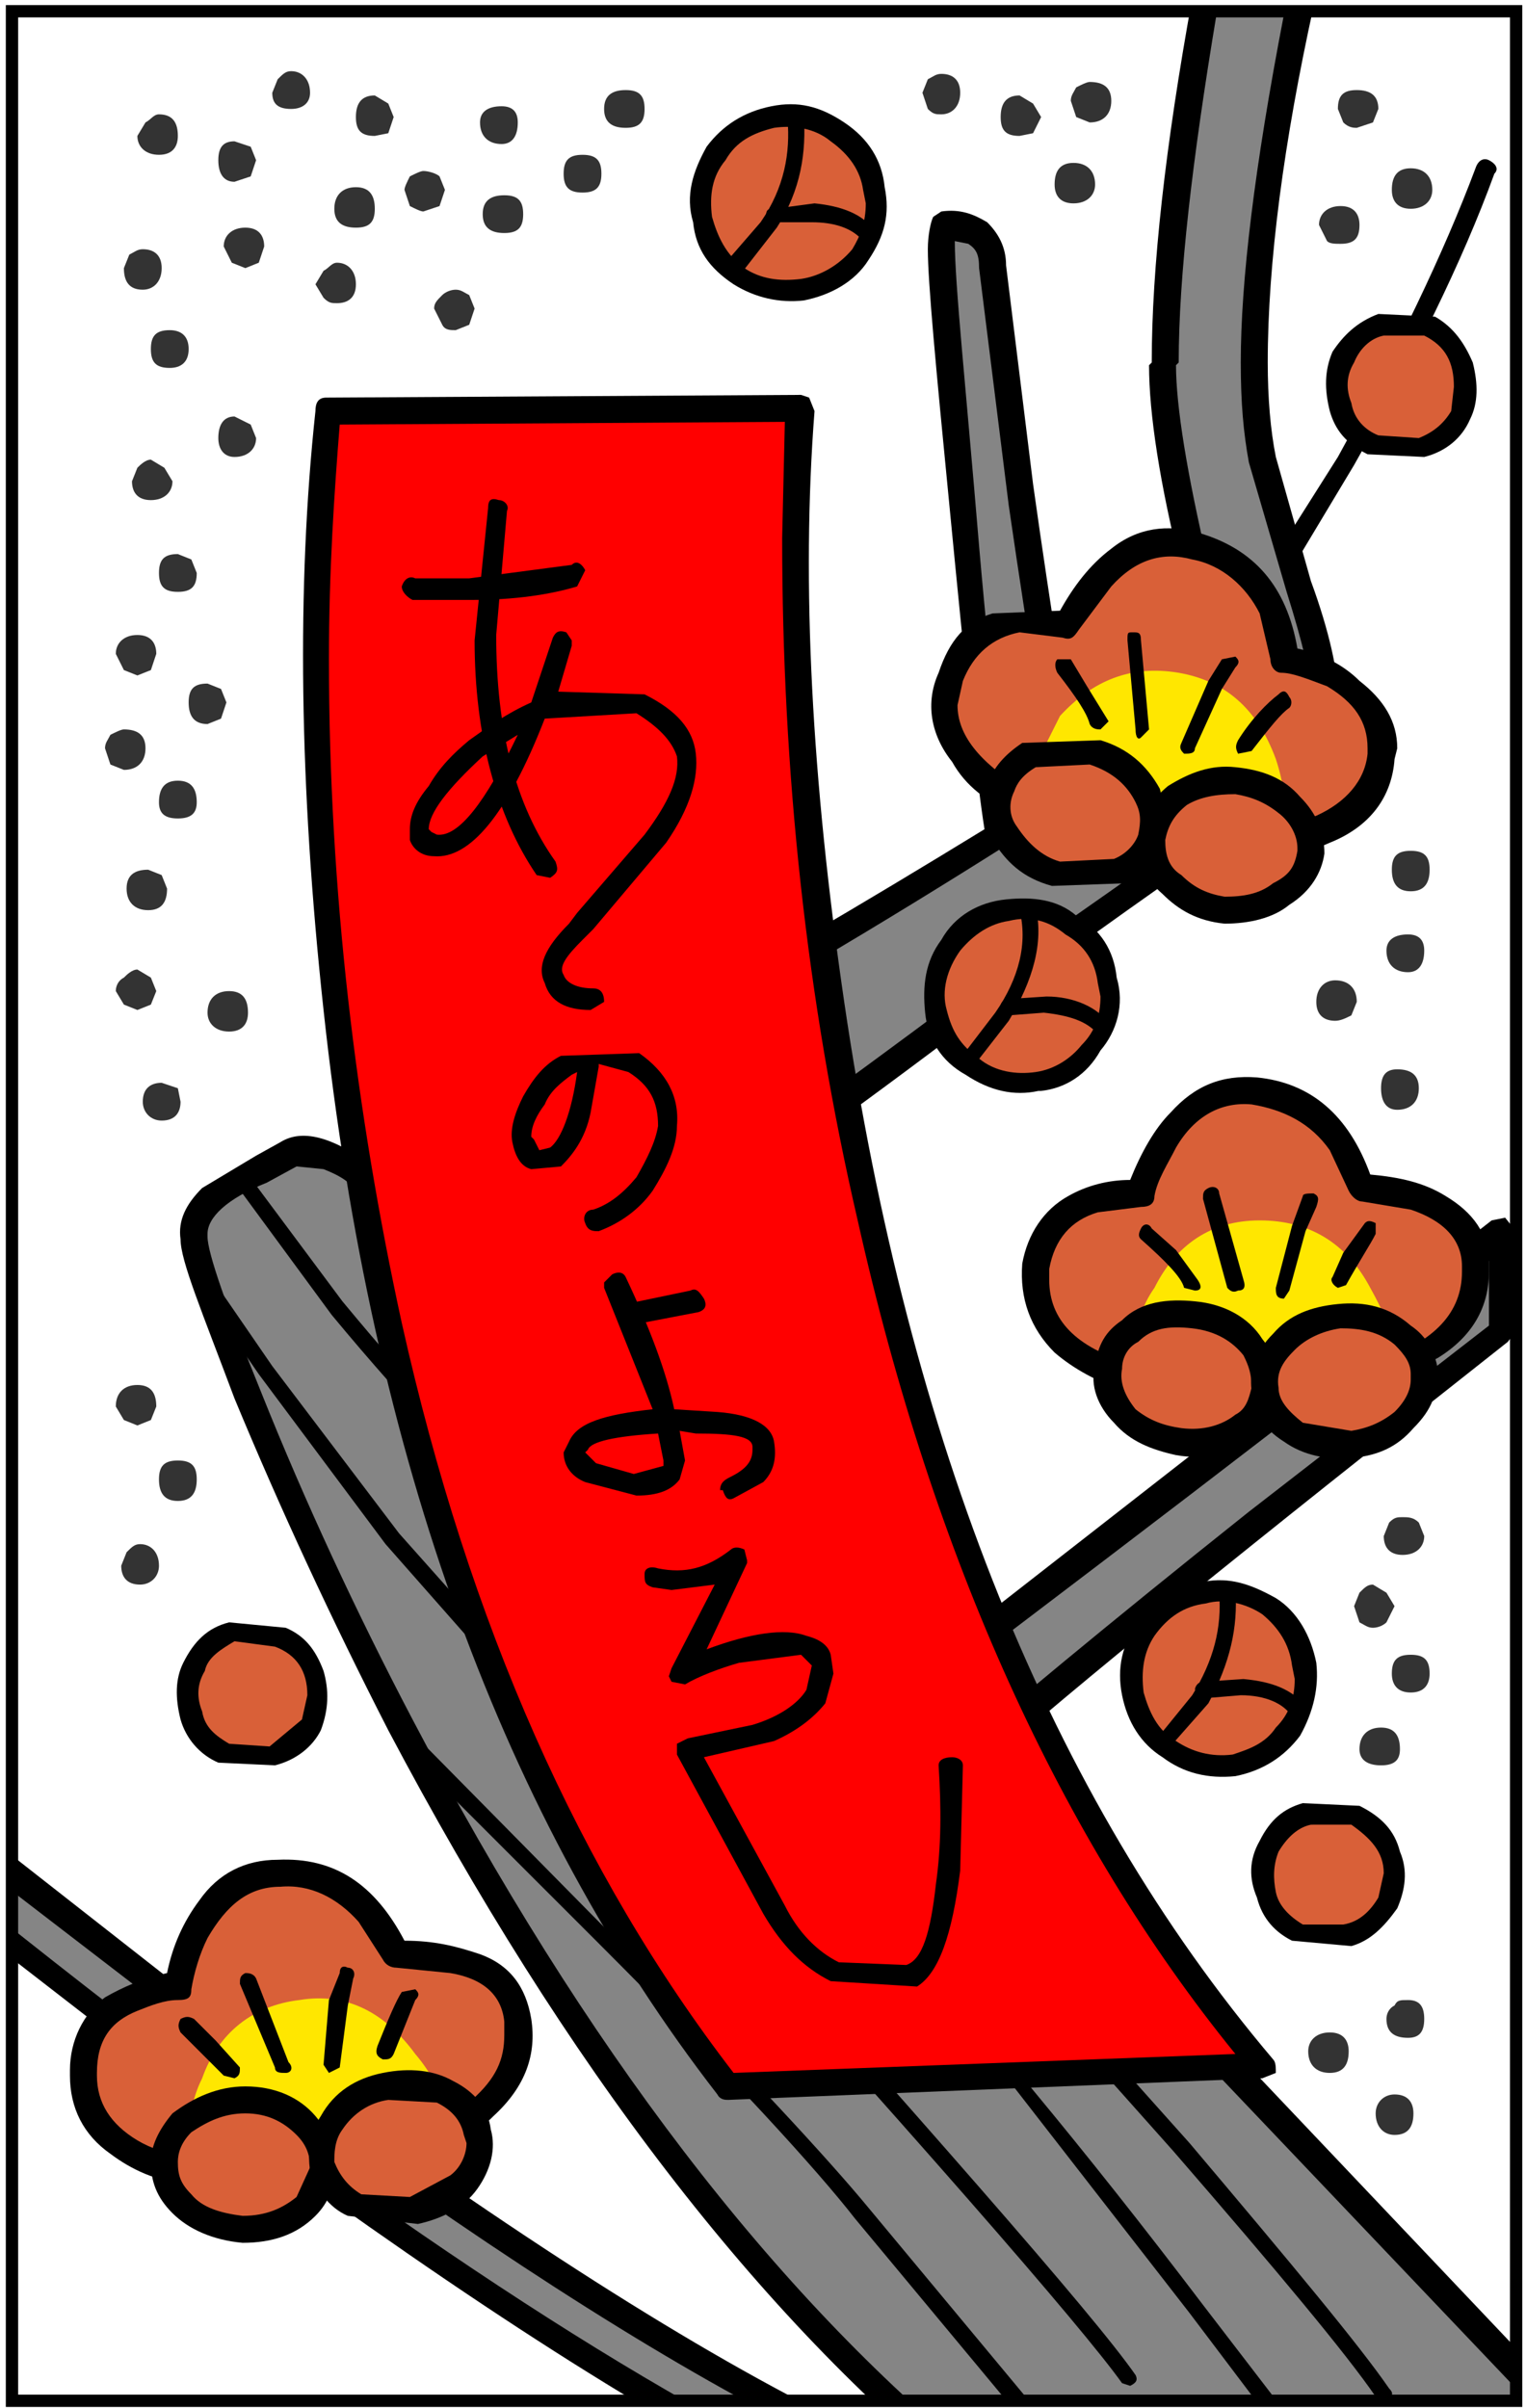 <?xml version="1.0" encoding="UTF-8" standalone="no"?><!DOCTYPE svg PUBLIC "-//W3C//DTD SVG 1.1//EN" "http://www.w3.org/Graphics/SVG/1.1/DTD/svg11.dtd"><svg width="100%" height="100%" viewBox="0 0 372 587" version="1.1" xmlns="http://www.w3.org/2000/svg" xmlns:xlink="http://www.w3.org/1999/xlink" xml:space="preserve" xmlns:serif="http://www.serif.com/" style="fill-rule:evenodd;clip-rule:evenodd;stroke-miterlimit:100;"><g><clipPath id="_clip1"><rect x="3.361" y="1.964" width="366.52" height="583.638"/></clipPath><g clip-path="url(#_clip1)"><path d="M62.43,39.056l-1.316,-3.288l-3.947,-1.317c-2.629,0 -3.946,1.317 -3.946,4.604c0,3.288 1.317,5.26 3.946,5.26l3.947,-1.316l1.316,-3.943Z" style="fill:#333;fill-rule:nonzero;"/><path d="M43.356,33.134c0,-3.288 -1.314,-5.26 -4.603,-5.26c-1.316,0 -1.975,1.317 -3.288,1.972l-1.976,3.288c0,2.634 1.976,4.604 5.263,4.604c3.29,0.001 4.604,-1.97 4.604,-4.604Z" style="fill:#333;fill-rule:nonzero;"/><path d="M45.989,85.09c0,-3.288 -1.975,-4.604 -4.604,-4.604c-3.289,0 -4.605,1.317 -4.605,4.604c0,3.289 1.316,4.599 4.605,4.599c2.629,0 4.604,-1.31 4.604,-4.599Z" style="fill:#333;fill-rule:nonzero;"/><path d="M91.366,50.893c0,-3.289 -1.317,-5.26 -4.605,-5.26c-3.288,0 -5.26,1.972 -5.26,5.26c0,3.288 1.972,4.604 5.26,4.604c3.288,0 4.605,-1.317 4.605,-4.604Z" style="fill:#333;fill-rule:nonzero;"/><path d="M126.22,29.846c0,-2.633 -1.314,-3.943 -3.946,-3.943c-3.289,0 -5.26,1.31 -5.26,3.943c0,3.288 1.972,5.267 5.26,5.267c2.632,0 3.946,-1.979 3.946,-5.267Z" style="fill:#333;fill-rule:nonzero;"/><path d="M95.967,28.536l-1.313,-3.289l-3.288,-1.978c-3.289,0 -4.605,1.978 -4.605,5.267c0,3.289 1.316,4.598 4.605,4.598l3.288,-0.655l1.313,-3.943Z" style="fill:#333;fill-rule:nonzero;"/><path d="M127.537,52.208c0,-3.288 -1.317,-4.604 -4.605,-4.604c-3.288,0 -5.26,1.316 -5.26,4.604c0,3.289 1.972,4.599 5.26,4.599c3.288,0 4.605,-1.31 4.605,-4.599Z" style="fill:#333;fill-rule:nonzero;"/><path d="M64.401,60.095c0,-2.627 -1.316,-4.599 -4.604,-4.599c-3.288,0 -5.26,1.972 -5.26,4.599l1.972,3.95l3.288,1.317l3.288,-1.317l1.316,-3.95Z" style="fill:#333;fill-rule:nonzero;"/><path d="M39.413,65.362c0,-3.289 -1.975,-4.605 -4.605,-4.605c-1.317,0 -1.972,0.662 -3.288,1.317l-1.316,3.289c0,3.288 1.316,5.259 4.604,5.259c2.63,-0.001 4.605,-1.973 4.605,-5.26Z" style="fill:#333;fill-rule:nonzero;"/><path d="M75.583,22.614c0,-3.288 -1.976,-5.266 -4.605,-5.266c-1.317,0 -1.972,0.662 -3.289,1.978l-1.316,3.288c0,2.633 1.316,3.944 4.605,3.944c2.63,0 4.605,-1.31 4.605,-3.944Z" style="fill:#333;fill-rule:nonzero;"/><path d="M42.042,117.317l-1.975,-3.288l-3.288,-1.978c-1.313,0 -2.63,1.316 -3.289,1.978l-1.313,3.288c0,2.627 1.313,4.599 4.602,4.599c3.288,0 5.263,-1.971 5.263,-4.599Z" style="fill:#333;fill-rule:nonzero;"/><path d="M62.43,106.792l-1.316,-3.289l-3.947,-1.972c-2.629,0 -3.946,1.972 -3.946,5.261c0,2.626 1.317,4.605 3.946,4.605c3.288,0 5.263,-1.979 5.263,-4.605Z" style="fill:#333;fill-rule:nonzero;"/><path d="M38.096,159.403c0,-2.626 -1.316,-4.605 -4.605,-4.605c-3.288,0 -5.259,1.979 -5.259,4.605l1.972,3.949l3.288,1.31l3.289,-1.31l1.315,-3.949Z" style="fill:#333;fill-rule:nonzero;"/><path d="M47.96,139.674l-1.316,-3.289l-3.287,-1.316c-3.289,0 -4.603,1.316 -4.603,4.605c0,3.288 1.313,4.605 4.603,4.605c3.287,0 4.603,-1.317 4.603,-4.605Z" style="fill:#333;fill-rule:nonzero;"/><path d="M47.96,195.574c0,-3.289 -1.316,-5.26 -4.604,-5.26c-3.289,0 -4.603,1.971 -4.603,5.26c0,2.626 1.313,3.95 4.603,3.95c3.288,0 4.604,-1.324 4.604,-3.95Z" style="fill:#333;fill-rule:nonzero;"/><path d="M38.096,241.607l-1.316,-3.287l-3.289,-1.971c-1.313,0 -2.629,1.31 -3.288,1.971c-1.314,0.661 -1.972,1.971 -1.972,3.287l1.972,3.289l3.288,1.317l3.289,-1.317l1.316,-3.289Z" style="fill:#333;fill-rule:nonzero;"/><path d="M35.466,182.42c0,-3.288 -1.976,-4.604 -5.263,-4.604c-0.655,0 -1.972,0.655 -3.288,1.316c-0.655,1.317 -1.314,1.972 -1.314,3.288l1.314,3.951l3.288,1.31c3.288,0 5.263,-1.973 5.263,-5.261Z" style="fill:#333;fill-rule:nonzero;"/><path d="M40.726,216.619l-1.313,-3.288l-3.289,-1.316c-3.289,0 -5.263,1.316 -5.263,4.604c0,3.289 1.974,5.261 5.263,5.261c3.289,0 4.602,-1.972 4.602,-5.261Z" style="fill:#333;fill-rule:nonzero;"/><path d="M60.455,246.869c0,-3.289 -1.313,-5.261 -4.601,-5.261c-3.289,0 -5.263,1.973 -5.263,5.261c0,2.633 1.974,4.604 5.263,4.604c3.288,0 4.601,-1.972 4.601,-4.604Z" style="fill:#333;fill-rule:nonzero;"/><path d="M55.195,171.239l-1.316,-3.289l-3.288,-1.31c-3.288,0 -4.602,1.31 -4.602,4.599c0,3.289 1.314,5.267 4.602,5.267l3.288,-1.321l1.316,-3.946Z" style="fill:#333;fill-rule:nonzero;"/><path d="M44.014,268.577l-0.657,-3.289l-3.944,-1.325c-2.633,0 -4.605,1.325 -4.605,4.613c0,2.626 1.972,4.597 4.605,4.597c3.288,0.001 4.601,-1.97 4.601,-4.596Z" style="fill:#333;fill-rule:nonzero;"/><path d="M38.096,342.882c0,-3.289 -1.316,-5.253 -4.605,-5.253c-3.288,0 -5.259,1.964 -5.259,5.253l1.972,3.288l3.288,1.324l3.289,-1.324l1.315,-3.288Z" style="fill:#333;fill-rule:nonzero;"/><path d="M47.96,360.646c0,-3.289 -1.316,-4.61 -4.604,-4.61c-3.289,0 -4.603,1.321 -4.603,4.61c0,3.287 1.313,5.254 4.603,5.254c3.288,-0.002 4.604,-1.966 4.604,-5.254Z" style="fill:#333;fill-rule:nonzero;"/><path d="M38.754,381.686c0,-3.289 -1.975,-5.261 -4.604,-5.261c-1.314,0 -1.972,0.663 -3.288,1.972l-1.313,3.289c0,2.635 1.313,4.604 4.601,4.604c2.629,-0.001 4.604,-1.972 4.604,-4.604Z" style="fill:#333;fill-rule:nonzero;"/><path d="M265.641,19.981c-0.658,0 -1.975,0.655 -3.287,1.317c-0.66,1.316 -1.316,1.971 -1.316,3.288l1.316,3.95l3.287,1.31c3.289,0 5.262,-1.972 5.262,-5.26c-0.003,-3.288 -1.973,-4.605 -5.262,-4.605Z" style="fill:#333;fill-rule:nonzero;"/><path d="M253.801,28.536l-1.97,-3.289l-3.289,-1.978c-3.288,0 -4.604,1.978 -4.604,5.267c0,3.289 1.316,4.598 4.604,4.598l3.289,-0.655l1.97,-3.943Z" style="fill:#333;fill-rule:nonzero;"/><path d="M234.072,22.614c0,-3.288 -1.973,-4.604 -4.602,-4.604c-1.316,0 -1.976,0.661 -3.289,1.316l-1.316,3.288l1.316,3.944c1.313,1.316 1.973,1.316 3.289,1.316c2.63,0 4.602,-1.971 4.602,-5.26Z" style="fill:#333;fill-rule:nonzero;"/><path d="M266.955,44.978c0,-3.289 -1.973,-5.267 -5.262,-5.267c-3.287,0 -4.604,1.978 -4.604,5.267c0,2.626 1.315,4.598 4.604,4.598c3.289,0 5.262,-1.972 5.262,-4.598Z" style="fill:#333;fill-rule:nonzero;"/><path d="M336.006,26.558c0,-3.289 -1.971,-4.599 -5.259,-4.599c-3.289,0 -4.604,1.311 -4.604,4.599l1.315,3.288c1.317,1.317 2.631,1.317 3.289,1.317l3.945,-1.317l1.314,-3.288Z" style="fill:#333;fill-rule:nonzero;"/><path d="M349.16,46.288c0,-3.289 -1.972,-5.261 -5.26,-5.261c-3.288,0 -4.605,1.972 -4.605,5.261c0,2.633 1.317,4.605 4.605,4.605c3.288,0 5.26,-1.973 5.26,-4.605Z" style="fill:#333;fill-rule:nonzero;"/><path d="M331.405,54.841c0,-2.633 -1.316,-4.61 -4.605,-4.61c-3.287,0 -5.259,1.977 -5.259,4.61l1.972,3.944c0.658,0.655 1.977,0.655 3.287,0.655c3.289,0 4.605,-1.31 4.605,-4.599Z" style="fill:#333;fill-rule:nonzero;"/><path d="M347.188,231.744c0,-2.628 -1.316,-3.95 -3.945,-3.95c-3.288,0 -5.261,1.322 -5.261,3.95c0,3.288 1.973,5.259 5.261,5.259c2.628,0 3.945,-1.971 3.945,-5.259Z" style="fill:#333;fill-rule:nonzero;"/><path d="M330.747,244.235c0,-3.288 -1.972,-5.253 -5.259,-5.253c-2.635,0 -4.606,1.965 -4.606,5.253c0,3.289 1.974,4.612 4.606,4.612c1.312,0 2.628,-0.663 3.941,-1.323l1.318,-3.289Z" style="fill:#333;fill-rule:nonzero;"/><path d="M345.871,265.289c0,-3.289 -1.971,-4.613 -5.259,-4.613c-2.631,0 -3.946,1.325 -3.946,4.613c0,3.288 1.315,5.252 3.946,5.252c3.288,0 5.259,-1.964 5.259,-5.252Z" style="fill:#333;fill-rule:nonzero;"/><path d="M348.505,212.015c0,-3.289 -1.315,-4.604 -4.604,-4.604c-3.289,0 -4.605,1.315 -4.605,4.604c0,3.289 1.317,5.259 4.605,5.259c3.288,0 4.604,-1.97 4.604,-5.259Z" style="fill:#333;fill-rule:nonzero;"/><path d="M347.188,374.454l-1.316,-3.289c-1.313,-1.315 -2.629,-1.315 -3.942,-1.315c-1.315,0 -1.975,0 -3.289,1.315l-1.315,3.289c0,2.634 1.315,4.598 4.604,4.598c3.286,0 5.258,-1.964 5.258,-4.598Z" style="fill:#333;fill-rule:nonzero;"/><path d="M339.954,391.55l-1.973,-3.286l-3.289,-1.975c-1.314,0 -1.974,0.664 -3.287,1.975l-1.316,3.286l1.316,3.942c1.313,0.662 1.973,1.322 3.287,1.322c1.313,0 2.631,-0.66 3.289,-1.322l1.973,-3.942Z" style="fill:#333;fill-rule:nonzero;"/><path d="M348.505,407.991c0,-3.288 -1.315,-4.599 -4.604,-4.599c-3.289,0 -4.605,1.311 -4.605,4.599c0,2.634 1.317,4.604 4.605,4.604c3.288,0 4.604,-1.97 4.604,-4.604Z" style="fill:#333;fill-rule:nonzero;"/><path d="M341.271,426.41c0,-3.289 -1.316,-5.268 -4.604,-5.268c-3.288,0 -5.261,1.979 -5.261,5.268c0,2.627 1.973,3.942 5.261,3.942c3.288,0 4.604,-1.315 4.604,-3.942Z" style="fill:#333;fill-rule:nonzero;"/><path d="M347.188,492.174c0,-3.288 -1.316,-4.609 -3.945,-4.609c-1.973,0 -2.63,0 -3.288,1.321c-1.314,0.655 -1.973,1.965 -1.973,3.288c0,3.289 1.973,4.601 5.261,4.601c2.628,-0.002 3.945,-1.312 3.945,-4.601Z" style="fill:#333;fill-rule:nonzero;"/><path d="M328.775,500.061c0,-2.632 -1.317,-4.598 -4.604,-4.598c-3.289,0 -5.261,1.966 -5.261,4.598c0,3.289 1.972,5.269 5.261,5.269c3.287,-0.002 4.604,-1.98 4.604,-5.269Z" style="fill:#333;fill-rule:nonzero;"/><path d="M344.559,515.192c0,-2.634 -1.315,-4.611 -4.604,-4.611c-2.631,0 -4.604,1.979 -4.604,4.611c0,3.287 1.974,5.253 4.604,5.253c3.287,0 4.604,-1.966 4.604,-5.253Z" style="fill:#333;fill-rule:nonzero;"/><path d="M86.761,69.304c0,-3.288 -1.971,-5.259 -4.602,-5.259c-1.317,0 -1.975,1.317 -3.288,1.972l-1.975,3.288l1.975,3.289c1.313,1.317 1.971,1.317 3.288,1.317c2.631,-0.001 4.602,-1.318 4.602,-4.607Z" style="fill:#333;fill-rule:nonzero;"/><path d="M115.696,75.226l-1.313,-3.288c-1.316,-0.655 -1.975,-1.317 -3.288,-1.317c-1.317,0 -2.631,0.662 -3.288,1.317c-1.317,1.31 -1.975,1.972 -1.975,3.288l1.975,3.944c0.657,1.316 1.971,1.316 3.288,1.316l3.288,-1.316l1.313,-3.944Z" style="fill:#333;fill-rule:nonzero;"/><path d="M108.464,46.288l-1.315,-3.289c-0.659,-0.655 -2.631,-1.311 -3.947,-1.311c-0.658,0 -1.972,0.655 -3.288,1.311c-0.659,1.316 -1.313,2.633 -1.313,3.289l1.313,3.943c1.316,0.662 2.63,1.322 3.288,1.322l3.947,-1.322l1.315,-3.943Z" style="fill:#333;fill-rule:nonzero;"/><path d="M157.13,26.558c0,-3.289 -1.317,-4.599 -4.605,-4.599c-3.288,0 -5.259,1.311 -5.259,4.599c0,3.288 1.971,4.605 5.259,4.605c3.288,0 4.605,-1.317 4.605,-4.605Z" style="fill:#333;fill-rule:nonzero;"/><path d="M146.607,42.344c0,-3.288 -1.316,-4.604 -4.605,-4.604c-3.288,0 -4.602,1.317 -4.602,4.604c0,3.289 1.314,4.599 4.602,4.599c3.289,-0.001 4.605,-1.311 4.605,-4.599Z" style="fill:#333;fill-rule:nonzero;"/><path d="M362.972,39.056c-1.313,-0.655 -2.631,0 -3.289,1.971c-7.89,21.046 -19.069,44.063 -33.54,70.37l-20.385,32.227c-1.315,0.655 -1.315,2.626 0.654,3.943l3.947,-1.316l19.729,-32.882c14.47,-25.645 26.306,-49.323 34.198,-71.024c1.317,-1.318 0.001,-2.634 -1.314,-3.289Z" style="fill-rule:nonzero;"/><path d="M320.224,154.143c-5.917,-16.441 -9.863,-30.249 -12.492,-42.091c-3.289,-15.125 -2.632,-38.142 1.97,-69.053c1.976,-15.125 4.605,-29.594 7.234,-42.747l-23.018,0c-6.576,35.516 -9.864,64.455 -9.864,88.127c-0.657,11.836 1.976,27.615 7.234,48.006c3.946,16.441 5.261,26.306 3.288,28.933c-2.629,5.267 -13.813,15.131 -33.54,27.629c-2.63,-10.527 -6.577,-34.205 -11.836,-71.031l-7.234,-57.209c0,-3.951 -1.972,-7.239 -4.604,-8.556l-7.23,-1.31c-1.316,0.655 0,23.018 4.602,68.392l9.205,80.233c-62.477,39.458 -114.429,67.074 -154.544,84.177l-7.232,-5.26c-5.263,-1.978 -9.209,-2.633 -11.84,-1.316l-14.465,7.893c-5.922,3.942 -9.21,8.547 -8.551,12.497c2.629,20.385 19.729,59.845 50.64,119.688c42.747,80.896 89.439,141.394 140.077,182.167l152.572,-3.947l-158.496,-166.379c23.678,-21.707 69.055,-57.223 134.159,-108.512l0,-24.34c-15.124,13.151 -65.104,51.301 -149.94,115.748c-38.146,-41.43 -64.451,-74.313 -78.917,-99.308l98.646,-71.018l55.241,-39.458c15.784,-10.527 25.646,-19.73 28.936,-25.651c3.288,-5.92 3.288,-14.468 -0.001,-26.304Z" style="fill:#858585;fill-rule:nonzero;"/><path d="M51.907,311.979l-2.63,-0.655c-0.658,0.655 -1.317,1.965 -0.658,2.627l14.466,21.046l30.91,41.43l58.53,66.429c71.027,78.255 111.141,124.288 121.004,138.104l1.977,0.655c1.313,-0.655 1.973,-1.316 1.313,-2.634c-10.52,-15.125 -51.295,-61.158 -121.005,-139.414l-58.53,-65.767l-30.911,-40.782l-14.466,-21.039Z" style="fill-rule:nonzero;"/><path d="M101.23,423.121l-2.629,0.655c-0.658,1.311 -0.658,1.311 0,2.634l47.349,47.346c32.883,32.882 53.271,55.244 62.476,67.08l48.665,58.527l3.289,0.661c0.657,-0.661 0.657,-1.973 0,-3.289l-48.666,-58.525c-9.206,-11.188 -30.253,-34.205 -63.134,-67.087l-47.35,-48.002Z" style="fill-rule:nonzero;"/><g><path d="M60.455,286.328l-3.289,-0.655c-0.658,1.31 -0.658,1.971 0,2.632l23.676,32.22c19.072,23.02 36.171,40.776 51.953,53.93c13.154,11.175 36.171,36.171 68.395,76.284c-30.907,-42.093 -52.611,-68.397 -65.764,-78.919c-15.784,-13.152 -32.882,-31.563 -51.953,-54.582l-23.018,-30.91Z" style="fill-rule:nonzero;"/><path d="M314.965,590.16l-21.704,-28.277c-28.937,-38.148 -55.241,-69.709 -78.918,-95.357l75.63,97.327l22.361,29.596l2.631,0c1.313,-0.662 1.313,-1.972 0,-3.289Z" style="fill-rule:nonzero;"/></g><path d="M251.171,479.022c-0.657,0 -1.971,0 -2.629,0c-1.317,1.311 -1.317,1.966 0,3.286l37.487,42.087c25.646,29.595 42.087,49.321 49.32,59.849l2.632,0.655c1.313,-0.655 1.973,-1.315 0.657,-2.635c-7.233,-10.519 -23.675,-30.248 -48.668,-59.842l-38.799,-43.4Z" style="fill-rule:nonzero;"/><path d="M319.565,-1.719l-2.631,-1.317l-23.018,0c-1.972,0 -2.63,1.317 -3.288,2.634c-6.576,36.17 -9.865,65.764 -9.865,88.781l-0.658,0.655c0,11.843 2.635,28.939 7.894,49.979l4.606,21.707l-0.658,3.289c-1.977,3.941 -11.842,11.836 -29.594,23.672c-1.976,-13.807 -5.92,-36.826 -10.522,-69.708l-6.577,-53.266c0,-4.612 -1.973,-7.9 -4.604,-10.527c-3.289,-1.972 -6.577,-3.288 -11.178,-2.627l-1.977,1.31c-0.655,1.317 -1.313,4.605 -1.313,7.893c0,7.893 1.972,28.933 5.26,62.477c3.945,40.776 6.576,66.426 8.552,78.917c-61.162,37.487 -111.145,65.102 -149.945,81.544c-9.207,-6.577 -16.441,-8.542 -21.701,-5.253l-5.918,3.288l-13.153,7.886c-3.946,3.945 -5.92,7.894 -5.263,12.498c0,5.26 5.263,17.75 13.153,38.804c11.182,26.961 23.676,53.921 37.487,80.883c43.405,82.206 90.753,143.371 141.393,184.142l1.972,0.66l152.573,-3.948l3.289,-1.311l0,-1.979l-0.658,-1.966l-155.862,-164.412c24.332,-21.707 67.737,-56.563 130.214,-105.885l1.973,-2.627l0,-24.34l-2.631,-3.287l-3.288,0.659l-146.652,114.43c-35.517,-38.799 -61.164,-70.363 -74.975,-94.697c33.541,-23.018 65.766,-46.034 96.018,-69.053l36.828,-26.304l31.564,-22.356c7.895,-6.577 13.812,-12.498 16.441,-17.104c1.977,-3.288 3.288,-7.893 3.288,-13.152c0,-5.259 -1.972,-15.125 -6.576,-27.622l-8.549,-30.249c-1.316,-6.577 -1.972,-14.47 -1.972,-23.018c0,-24.334 3.943,-53.928 11.178,-86.81l0,-1.319l-0.657,-1.971Zm-23.016,5.26l16.44,0c-7.231,37.486 -10.521,65.108 -10.521,84.838c0,9.865 0.655,17.096 1.973,24.328l9.206,31.573c3.947,12.498 5.918,21.039 5.918,24.988c0,3.949 -1.313,7.238 -2.631,9.864c-2.629,3.95 -7.89,9.865 -15.781,16.442l-29.595,21.045l-37.486,26.306c-28.937,21.701 -61.817,45.379 -98.646,71.024l-1.314,2.627l0,1.322c14.466,25.646 41.431,58.525 80.23,100.611l4.604,0c73,-55.238 121.008,-92.07 144.024,-111.139l0,15.779l-58.529,45.381c-35.513,28.283 -59.847,48.669 -74.313,61.166l-1.317,2.628l0,0.66l0.66,1.965l153.886,161.784l-144.682,3.289c-49.981,-40.775 -96.016,-100.619 -138.105,-180.854c-13.811,-26.305 -26.305,-53.271 -36.829,-79.579c-8.548,-21.04 -13.152,-34.192 -13.152,-38.136l0,-0.66c0,-3.949 4.604,-8.548 14.469,-12.493l7.234,-3.948l6.577,0.661c3.288,1.31 5.918,2.626 7.89,5.253l3.288,0c40.776,-16.442 92.729,-44.713 155.205,-84.17l1.971,-2.634l0,-0.654c-1.971,-7.901 -5.259,-31.574 -8.548,-69.715c-3.288,-39.458 -5.917,-63.793 -5.917,-74.312l3.287,0.655c1.973,1.316 2.63,2.633 2.63,5.921l7.235,57.871c5.259,36.17 9.206,59.849 11.836,70.368l1.316,2.635l3.289,-0.662c21.041,-13.154 32.223,-23.018 35.511,-28.277l1.317,-6.577l-4.605,-23.018c-5.26,-22.362 -7.893,-38.803 -7.893,-48.668l0.657,-0.655c0.004,-21.041 3.292,-49.318 9.211,-84.833Z" style="fill-rule:nonzero;"/><path d="M197.9,590.16c-38.798,-19.067 -84.833,-49.985 -140.734,-90.755l-71.682,-56.554l-6.576,11.828l71.683,55.9c55.899,41.437 101.934,72.34 140.734,91.416l6.575,-11.835Z" style="fill:#858585;fill-rule:nonzero;"/><path d="M199.219,587.533c-37.487,-19.074 -83.522,-49.323 -138.764,-90.104l-73,-57.21l-2.629,-0.654l-1.972,1.966l-6.577,11.186c-1.315,1.966 -1.315,3.289 0.659,4.601l72.996,56.555c55.9,41.436 101.935,71.686 139.421,90.76c2.629,1.312 3.287,1.312 4.604,-1.316l6.576,-11.835l0.655,-1.979l-1.969,-1.97Zm-5.918,3.944l-3.945,5.922c-55.243,-28.283 -123.638,-76.29 -206.5,-143.372l3.289,-5.92l79.575,61.166c49.976,36.822 92.723,64.445 127.581,82.204Z" style="fill-rule:nonzero;"/><path d="M80.185,100.215c-4.601,41.431 -3.946,89.444 1.316,144.681c11.836,108.512 44.06,196.633 96.017,263.72l130.213,-5.268c-55.242,-64.447 -90.1,-151.259 -105.882,-260.425c-7.234,-53.928 -9.865,-101.935 -6.578,-143.371l-115.086,0.663Z" style="fill:#f00;fill-rule:nonzero;"/><path d="M197.247,96.927l-1.976,-0.662l-115.745,0.662c-1.972,0 -2.63,1.317 -2.63,3.288c-4.602,42.748 -3.946,91.409 1.975,145.999c11.836,109.822 44.06,197.292 96.013,264.368c0.659,1.323 1.976,1.323 2.634,1.323l130.213,-5.268l3.286,-1.31c0,-1.323 0,-2.634 -0.657,-3.289c-54.583,-64.454 -88.781,-150.604 -104.565,-257.804c-7.893,-53.921 -10.521,-101.934 -7.234,-144.02l-1.314,-3.287Zm-5.922,5.915l-0.655,28.284c0,57.21 5.919,112.455 18.413,166.382c18.413,82.205 49.323,150.599 92.07,203.208l-122.321,4.612c-37.485,-48.669 -64.449,-109.174 -80.89,-182.831c-11.181,-51.294 -17.757,-105.223 -17.757,-161.777c0,-21.707 1.316,-40.775 2.63,-57.216l108.51,-0.662Z" style="fill-rule:nonzero;"/><path d="M142.661,139.013c-0.659,-1.311 -1.972,-2.627 -3.288,-1.311l-24.989,3.288l-13.154,0c-1.316,-0.655 -2.629,0 -3.288,1.972c0,1.317 1.313,2.627 2.629,3.288l14.47,0c10.52,0 19.071,-1.316 25.647,-3.288l1.973,-3.949Z" style="fill-rule:nonzero;"/><path d="M121.618,121.916c-1.976,-0.655 -2.633,0 -2.633,1.979l-3.289,32.221c0,23.017 5.263,42.747 15.128,57.216l3.288,0.655c1.972,-1.31 1.972,-1.971 1.314,-3.944c-9.865,-13.807 -14.467,-32.227 -14.467,-55.244l2.63,-30.249c0.659,-1.317 -0.658,-2.634 -1.971,-2.634Z" style="fill-rule:nonzero;"/><path d="M139.373,156.115l-1.313,-1.972c-1.975,-0.655 -2.633,0 -3.288,1.31l-5.263,15.786c-5.918,2.635 -10.523,5.921 -15.125,9.21c-3.947,3.288 -7.234,6.577 -9.865,11.175c-3.288,3.95 -4.604,7.238 -4.604,10.526l0,2.626c0.658,1.979 2.63,3.951 5.918,3.951c8.551,0.661 17.758,-9.865 26.963,-33.542l22.36,-1.311c5.263,3.287 8.55,6.576 9.864,10.519c0.658,5.267 -1.971,11.182 -7.89,19.074l-16.441,19.075l-1.975,2.626c-5.919,5.917 -7.89,10.526 -5.919,14.47c1.317,4.598 5.264,6.577 11.182,6.577l3.288,-1.979c0,-2.627 -1.316,-3.288 -2.63,-3.288c-3.946,0 -6.576,-1.31 -7.235,-3.287c-1.316,-1.966 0.659,-4.599 4.602,-8.543l2.633,-2.632l17.755,-21.046c5.918,-8.549 7.893,-15.78 7.235,-21.701c-0.659,-5.922 -4.605,-10.521 -12.495,-14.47l-21.046,-0.661l3.289,-11.175l0,-1.318Zm-21.702,28.277l8.549,-5.26c-7.89,16.442 -14.466,24.99 -19.729,24.334l-1.313,-0.654l-0.659,-0.663c-0.001,-3.949 4.601,-9.864 13.152,-17.757Z" style="fill-rule:nonzero;"/><path d="M129.508,285.018l7.235,-0.661c2.63,-2.628 5.918,-6.577 7.235,-13.153l1.972,-11.182l0,-0.656l7.234,1.973c5.26,3.288 7.235,7.239 7.235,13.153c-0.659,3.949 -2.63,7.893 -5.263,12.491c-3.289,3.949 -6.577,6.577 -10.521,7.898c-1.975,0 -2.633,1.967 -1.975,3.289c0.658,1.966 1.975,1.966 3.289,1.966c5.263,-1.966 9.864,-5.255 13.153,-9.865c3.288,-5.253 5.917,-10.52 5.917,-15.78c0.658,-7.239 -2.629,-13.153 -9.207,-17.758l-19.07,0.654c-3.947,1.978 -6.577,5.267 -9.206,9.865c-1.976,3.951 -3.289,7.9 -2.631,11.188c0.656,3.289 1.972,5.916 4.603,6.578Zm0.658,-7.238l-0.658,-0.663c0,-2.626 1.317,-5.253 3.288,-7.887c1.317,-3.289 3.947,-5.267 6.577,-7.23l1.316,-0.662c-1.316,9.865 -3.946,16.442 -6.577,18.413l-2.629,0.655l-1.317,-2.626Z" style="fill-rule:nonzero;"/><path d="M152.525,311.322c-0.658,-1.322 -1.972,-1.322 -3.288,-0.662l-1.971,1.973l0,1.316l11.836,29.595c-11.836,1.315 -18.413,3.288 -20.388,7.894l-1.314,2.633c0,3.287 1.972,5.914 5.26,7.231l12.495,3.287c5.263,0 8.55,-1.315 10.522,-3.942l1.317,-4.61l-1.317,-7.231l3.947,0.655c9.207,0 13.811,0.66 13.811,3.288l0,0.661c0,2.627 -1.316,4.604 -5.263,6.575c-1.313,0.662 -2.63,1.317 -2.63,3.289l0.658,0c0.658,1.972 1.316,2.627 2.631,1.972l7.233,-3.942c2.629,-2.635 3.289,-5.923 2.629,-9.865c-0.657,-3.941 -5.259,-6.576 -13.812,-7.23l-10.519,-0.661c-1.972,-9.208 -5.919,-19.735 -11.837,-32.226Zm-7.234,45.373l-2.63,-2.627l0.658,-0.66c0.659,-1.973 6.577,-3.289 17.1,-3.949l1.313,6.576l0,1.32l-7.231,1.969l-9.21,-2.629Z" style="fill-rule:nonzero;"/><path d="M171.596,316.576c-1.313,-1.965 -1.971,-2.627 -3.288,-1.965l-15.783,3.287c0,0 -0.658,0 -1.313,0.653l-0.659,1.974c0,1.315 1.313,2.625 2.63,2.625l17.099,-3.287c1.973,-0.653 1.973,-1.965 1.314,-3.287Z" style="fill-rule:nonzero;"/><path d="M160.418,382.341c-1.975,-0.655 -3.289,0 -3.289,1.323c0,1.965 0,2.625 1.972,3.289l4.604,0.654l10.522,-1.318l-10.522,20.393l-0.658,1.965l0.658,1.324l3.289,0.654c3.288,-1.979 8.548,-3.943 13.153,-5.268l15.125,-1.965l2.629,2.625l-1.313,5.916c-1.975,3.289 -6.576,6.576 -13.153,8.555l-15.782,3.288l-2.634,1.311l0,2.633l21.047,38.806c4.604,7.886 9.863,13.152 16.439,16.438l21.045,1.312c5.262,-3.286 8.549,-12.491 10.521,-28.271l0.658,-25.65c0,-1.315 -1.313,-1.979 -2.631,-1.979c-1.971,0 -3.287,0.662 -3.287,1.979c0.658,10.521 0.658,19.73 -0.658,28.939c-1.313,11.83 -3.289,18.406 -7.234,19.729l-16.441,-0.662c-5.26,-2.627 -9.863,-7.237 -13.152,-13.814l-19.729,-36.171l17.1,-3.943c5.919,-2.633 9.863,-5.92 12.494,-9.207l1.976,-7.232l-0.658,-4.598c-0.657,-2.635 -3.288,-3.951 -5.918,-4.612c-5.264,-1.966 -13.812,-0.655 -24.334,3.288l9.864,-21.039l0,-0.655l-0.659,-2.633c-1.313,-0.654 -2.628,-0.654 -3.287,0c-5.92,4.596 -11.18,5.919 -17.757,4.596Z" style="fill-rule:nonzero;"/><path d="M359.683,308.689c0,-7.894 -5.259,-13.81 -14.467,-17.098l-13.811,-1.979c-0.658,-3.942 -1.976,-7.23 -4.605,-11.174c-5.259,-7.237 -12.493,-11.188 -21.042,-12.499c-8.551,-0.653 -15.785,3.289 -21.703,11.838c-2.631,4.604 -4.604,9.203 -5.919,13.152l-11.181,1.317c-8.549,1.972 -12.496,7.887 -14.467,16.44c-1.317,8.547 1.971,15.123 9.865,21.037c4.602,3.289 8.547,4.612 12.494,5.924l61.817,-0.655c3.946,-1.316 7.893,-3.289 11.839,-5.921c8.55,-5.258 11.838,-12.495 11.18,-20.382Z" style="fill:#d96038;fill-rule:nonzero;"/><path d="M285.371,271.203c-3.947,3.949 -7.234,9.865 -9.865,16.44c-5.263,0 -10.523,1.317 -15.127,3.949c-5.92,3.288 -9.865,9.204 -11.179,16.441c-0.658,8.542 1.971,15.779 7.89,21.693c4.604,3.95 10.523,7.239 17.1,9.211l62.478,-0.654l0.657,-0.655l13.151,-6.575c8.55,-5.268 12.496,-12.501 12.496,-21.054l0,-1.966c0,-7.237 -3.946,-12.497 -10.522,-16.441c-5.26,-3.289 -11.178,-4.61 -18.413,-5.265c-5.26,-14.464 -14.47,-22.364 -27.623,-23.674c-8.55,-0.653 -15.126,1.973 -21.043,8.55Zm19.729,-1.973c7.891,1.31 14.467,4.599 19.071,11.175l4.604,9.865c0.654,1.322 1.972,2.631 3.289,2.631l11.836,1.979c7.893,2.627 12.493,7.231 12.493,13.81l0,1.31c0,9.863 -6.575,17.104 -20.389,21.706l-60.5,0.657c-13.151,-3.945 -19.729,-10.521 -19.729,-20.387l0,-2.633c1.313,-7.232 5.261,-11.837 11.838,-13.808l10.521,-1.315c1.971,0 3.288,-0.663 3.288,-2.629c0.658,-3.949 3.289,-7.899 5.261,-11.842c4.605,-7.885 11.181,-11.172 18.417,-10.519Z" style="fill-rule:nonzero;"/><path d="M334.035,313.949c-5.919,-11.182 -15.125,-16.441 -26.963,-16.441c-11.838,0 -20.389,5.914 -25.648,16.441c-3.288,4.604 -4.604,9.863 -5.26,15.777c10.52,5.269 24.331,7.24 41.432,5.269l23.018,-4.604c-1.319,-5.914 -3.291,-10.528 -6.579,-16.442Z" style="fill:#ffe700;fill-rule:nonzero;"/><path d="M308.388,338.284c0,-3.944 -0.656,-7.894 -3.945,-11.183c-3.288,-3.951 -7.894,-5.914 -13.153,-6.576c-5.917,-0.662 -9.864,0 -13.811,2.625c-4.604,1.979 -6.576,5.925 -7.234,10.527c-0.654,3.95 0.658,7.893 3.945,11.182c3.289,3.943 7.234,5.921 13.152,6.576c5.264,0.654 9.865,-0.656 13.813,-2.633c4.603,-2.632 6.575,-5.92 7.233,-10.518Z" style="fill:#d96038;fill-rule:nonzero;"/><path d="M304.441,350.119c3.945,-2.625 6.575,-6.575 7.233,-11.182l0,-1.971c0,-3.951 -1.315,-7.24 -3.944,-10.527c-3.289,-5.252 -9.208,-8.541 -16.442,-9.203c-6.575,-0.66 -13.151,0 -17.758,4.604c-3.941,2.634 -5.917,5.923 -6.575,11.175c-1.314,4.612 0.658,9.865 4.604,13.815c3.947,4.604 9.207,6.575 15.125,7.894c7.234,1.311 13.154,-0.656 17.757,-4.605Zm-16.442,-1.971c-4.604,-0.654 -7.894,-1.979 -11.181,-4.604c-2.629,-3.288 -3.943,-6.576 -3.289,-9.864c0,-2.625 1.318,-5.262 3.949,-6.576c3.285,-3.289 7.233,-3.951 13.15,-3.289c5.919,0.662 9.865,3.289 12.495,6.578c1.316,2.625 1.975,4.604 1.975,7.893c-0.657,2.632 -1.315,5.26 -3.945,6.576c-3.289,2.632 -7.892,3.943 -13.154,3.286Z" style="fill-rule:nonzero;"/><path d="M347.188,334.34c-0.658,-3.947 -2.63,-7.236 -6.575,-10.525c-4.606,-2.625 -9.207,-3.289 -14.471,-2.625c-5.261,0 -9.863,2.625 -13.152,5.914c-3.289,3.289 -5.259,7.236 -4.603,11.182c0,4.598 2.63,8.548 6.577,10.52c4.602,2.633 9.206,3.943 14.466,3.287c5.263,-0.654 9.864,-2.632 13.152,-5.921c3.289,-3.29 4.606,-7.888 4.606,-11.832Z" style="fill:#d96038;fill-rule:nonzero;"/><path d="M344.559,348.148c4.603,-4.604 5.917,-8.557 5.917,-14.471c-0.656,-3.951 -2.629,-7.893 -6.574,-10.527c-5.262,-4.599 -11.182,-5.914 -17.759,-5.252c-6.576,0.653 -11.836,2.627 -15.782,7.23c-3.947,3.945 -5.918,8.549 -5.261,13.809c0,4.605 2.632,9.211 7.891,12.498c4.605,3.289 10.522,4.6 17.1,3.942c5.915,-0.65 10.521,-2.63 14.468,-7.229Zm-0.659,-13.153l0,1.312c0,2.633 -1.317,5.266 -3.946,7.898c-3.288,2.627 -6.576,3.943 -10.523,4.6l-11.835,-1.973c-3.289,-2.627 -5.92,-5.262 -5.92,-8.548c-0.658,-3.944 1.313,-6.578 3.947,-9.209c2.629,-2.636 6.576,-4.601 11.177,-5.263c4.605,0 9.206,0.662 13.154,3.951c2.629,2.63 3.946,4.6 3.946,7.232Z" style="fill-rule:nonzero;"/><path d="M297.207,290.932c0,-1.317 -1.313,-1.971 -2.631,-1.317c-1.315,0.657 -1.315,1.317 -1.315,2.635l5.922,21.7c0.655,0.661 1.313,1.315 2.629,0.661c1.313,0 1.973,-0.661 1.313,-2.633l-5.918,-21.046Z" style="fill-rule:nonzero;"/><path d="M312.989,314.611l6.576,-21.709l-2.631,5.924c-1.969,5.258 -3.287,10.52 -3.945,15.785Z" style="fill:#da8e55;fill-rule:nonzero;"/><path d="M320.224,290.932c-1.313,0 -2.628,0 -2.628,0.661l-2.631,7.233l-3.947,15.123c0,1.316 0,2.627 1.973,2.627l1.316,-1.965l3.945,-14.477l2.63,-5.914c0.659,-1.971 0.659,-2.627 -0.658,-3.288Z" style="fill-rule:nonzero;"/><path d="M335.351,298.17c-1.314,-0.662 -1.973,-0.662 -2.631,0l-5.262,7.23l-2.628,5.922c-0.659,0.654 0,1.965 1.313,2.627l1.975,-0.662c3.289,-5.915 5.919,-9.865 7.233,-12.49l0,-2.627Z" style="fill-rule:nonzero;"/><path d="M280.766,299.48c-0.658,-1.312 -1.972,-1.312 -2.629,0c-0.658,1.315 -0.658,1.977 0,2.631c5.918,5.261 9.862,9.211 10.522,11.838l2.629,0.662c1.317,0 1.974,-0.662 0.659,-2.635l-5.264,-7.23l-5.917,-5.266Z" style="fill-rule:nonzero;"/><path d="M308.388,206.101l13.153,-3.951c9.206,-3.288 14.465,-9.865 15.125,-17.758c0.657,-7.887 -2.631,-13.807 -10.523,-19.074l-13.152,-4.599l-2.63,-11.843c-3.947,-7.887 -9.864,-13.808 -19.071,-15.78c-7.893,-2.627 -16.439,0 -23.018,7.238l-7.893,11.83l-11.837,-1.31c-7.894,1.31 -13.812,5.26 -17.101,13.807c-2.629,7.894 -0.657,15.787 5.92,22.364c3.945,3.943 7.234,6.575 11.181,8.548l59.846,10.528Z" style="fill:#d96038;fill-rule:nonzero;"/><path d="M316.278,158.087c-2.631,-15.125 -10.521,-24.328 -24.331,-28.277c-7.234,-1.972 -14.469,-1.317 -21.047,3.949c-5.26,3.943 -9.207,9.204 -12.494,15.118l-16.44,0.661c-6.577,1.972 -10.522,6.577 -13.153,14.471c-3.287,7.23 -1.972,15.123 3.287,21.699c3.289,5.916 8.551,9.866 15.125,12.492l0.659,0.662l60.504,10.525l0.658,0c4.603,0 9.206,-1.323 15.125,-3.949c9.864,-3.951 15.124,-11.181 15.783,-20.391l0.658,-2.627c0,-6.575 -3.289,-11.835 -9.207,-16.44c-3.947,-3.95 -9.206,-6.577 -15.127,-7.893Zm-25.648,-21.702c7.234,1.317 13.153,6.577 16.442,13.153l2.628,11.182c0,1.971 1.316,3.289 2.634,3.289c2.631,0 5.918,1.31 11.179,3.288c6.576,3.942 9.865,8.548 9.865,15.123l0,1.317c-0.658,6.577 -5.262,11.836 -12.496,15.125l-11.836,3.951l-59.846,-10.528c-10.523,-6.577 -15.782,-13.153 -15.782,-20.39l1.313,-5.916c2.631,-6.576 7.235,-10.526 13.813,-11.836l10.523,1.31c1.971,0.662 2.627,0 3.945,-1.965l7.891,-10.526c5.915,-6.577 12.493,-8.548 19.727,-6.577Z" style="fill-rule:nonzero;"/><path d="M290.63,202.813c7.894,0.654 15.782,0.654 23.019,-0.663c0,-5.261 -0.658,-11.181 -2.631,-17.103c-4.604,-12.491 -12.494,-19.068 -23.676,-21.039c-11.836,-1.979 -21.042,1.971 -28.936,10.519l-7.235,14.469c9.208,7.893 22.358,13.154 39.459,13.817Z" style="fill:#ffe700;fill-rule:nonzero;"/><path d="M280.766,204.776c1.316,-4.598 0.658,-8.54 -1.972,-12.491c-2.63,-3.949 -6.577,-7.237 -11.181,-8.547c-5.26,-1.978 -9.865,-1.978 -15.125,0c-3.946,1.31 -7.234,4.598 -8.553,8.547c-1.971,3.951 -1.313,7.893 1.977,12.491c2.63,3.951 6.576,6.577 11.836,7.9l13.811,0.655c4.605,-1.316 7.235,-4.604 9.207,-8.555Z" style="fill:#d96038;fill-rule:nonzero;"/><path d="M284.713,200.178l-1.973,-7.893c-3.289,-5.914 -7.893,-9.865 -14.469,-11.835l-19.071,0.655c-3.946,2.633 -7.234,5.922 -8.552,10.52c-1.973,3.95 -1.313,8.554 1.316,13.152c3.288,5.267 7.234,9.21 14.469,11.188l18.414,-0.661c4.604,-2.627 7.233,-5.917 9.205,-9.865l0.661,-5.261Zm-7.234,3.288c-0.658,1.972 -2.631,4.598 -5.92,5.921l-13.151,0.655c-4.605,-1.316 -7.894,-4.604 -10.522,-8.555c-1.972,-2.626 -1.972,-5.914 -0.658,-8.541c0.658,-1.978 1.976,-3.951 5.264,-5.921l13.152,-0.655c5.918,1.965 9.207,5.253 11.178,9.203c1.314,2.627 1.314,4.605 0.657,7.893Z" style="fill-rule:nonzero;"/><path d="M319.565,208.064c0,-4.598 -1.313,-8.541 -5.26,-11.829c-3.289,-3.289 -7.233,-5.267 -13.152,-5.922c-5.261,0 -9.865,1.31 -13.813,3.287c-3.946,3.289 -5.918,6.577 -6.577,11.175c0,3.951 0.659,7.239 4.606,11.188c3.288,3.289 7.89,5.253 13.151,5.916c5.919,0 9.864,-0.663 14.467,-3.289c3.949,-3.286 5.923,-6.575 6.578,-10.526Z" style="fill:#d96038;fill-rule:nonzero;"/><path d="M301.153,187.026c-5.919,-0.655 -11.183,1.31 -16.44,4.598c-3.947,3.287 -6.576,7.238 -7.234,12.498c0,5.265 1.315,9.864 5.918,13.808c3.945,3.951 8.552,6.577 15.127,7.237c5.919,0 11.837,-1.315 15.783,-4.604c5.26,-3.288 7.894,-7.886 8.549,-12.498c0,-5.252 -1.974,-9.865 -5.92,-13.807c-3.947,-4.599 -9.206,-6.577 -15.783,-7.232Zm-11.837,9.21c3.289,-1.979 7.231,-2.635 11.837,-2.635c3.945,0.657 7.233,1.973 10.521,4.599c2.631,1.978 4.604,5.267 4.604,8.555l0,0.657c-0.655,3.941 -1.973,5.92 -5.919,7.893c-3.287,2.626 -7.234,3.288 -11.837,3.288c-3.946,-0.662 -7.234,-1.973 -10.523,-5.261c-3.286,-1.979 -3.944,-5.267 -3.944,-8.555c0.658,-3.289 1.974,-5.915 5.261,-8.541Z" style="fill-rule:nonzero;"/><path d="M278.136,156.115c0,-1.972 -0.657,-1.972 -1.972,-1.972c-1.316,0 -1.316,0 -1.316,1.972l1.973,21.7c0,1.979 0.658,2.634 1.315,1.979l1.972,-1.979l-1.972,-21.7Z" style="fill-rule:nonzero;"/><path d="M301.153,160.065l-3.289,0.655l-3.288,5.26l-6.577,15.125c-0.657,1.316 0,1.978 0.66,2.633c1.313,0 2.629,0 2.629,-1.317l6.576,-14.47l3.289,-5.259c1.317,-1.317 0.66,-1.972 0,-2.627Z" style="fill-rule:nonzero;"/><path d="M314.307,169.929c-0.658,-1.322 -1.316,-1.979 -2.631,-0.661c-2.63,1.971 -6.576,5.917 -9.864,11.182c-0.657,1.31 -0.657,1.971 0,3.288l3.288,-0.655c4.602,-5.922 7.234,-9.208 9.207,-10.526c0.658,-0.662 0.658,-1.972 0,-2.628Z" style="fill-rule:nonzero;"/><path d="M261.036,160.72l-3.288,0c-0.658,0.655 -0.658,1.971 0,3.289c4.605,5.92 7.234,9.865 7.893,12.497c0.659,1.31 1.974,1.31 2.631,1.31l1.973,-1.971l-5.262,-8.548l-3.947,-6.577Z" style="fill-rule:nonzero;"/><path d="M67.689,456.659c-8.547,0 -15.125,4.598 -19.729,14.464c-1.971,4.61 -3.946,8.555 -3.946,13.151c-3.946,0 -7.89,1.322 -11.836,2.634c-7.235,3.287 -11.84,9.21 -11.84,17.758c-0.655,8.549 3.289,15.124 11.84,20.391c4.602,1.966 8.548,3.288 13.153,3.943l61.16,-7.231l11.181,-7.898c7.235,-6.576 9.866,-13.153 8.549,-21.695c-1.314,-7.898 -6.577,-12.496 -16.441,-14.475l-13.153,-1.312l-6.577,-9.863c-5.919,-7.233 -13.154,-10.522 -22.361,-9.867Z" style="fill:#d96038;fill-rule:nonzero;"/><path d="M48.619,463.235c-3.946,5.26 -6.576,11.175 -7.893,17.753c-5.918,1.32 -10.522,3.286 -15.125,5.92c-5.263,3.941 -8.551,10.521 -8.551,17.758l0,1.317c0,7.886 3.288,14.462 9.865,19.072c5.263,3.943 11.181,6.576 17.757,7.231l1.316,0l60.501,-7.231l1.317,-0.661c4.601,-1.972 8.548,-4.604 12.494,-8.55c7.893,-7.229 10.523,-15.13 9.207,-23.672c-1.314,-7.898 -5.26,-13.15 -12.495,-15.785c-5.918,-1.979 -11.181,-3.288 -18.413,-3.288c-7.235,-13.808 -17.1,-20.386 -30.911,-19.729c-7.891,0 -14.468,3.289 -19.069,9.865Zm1.972,9.21c4.604,-7.899 9.864,-12.498 17.757,-12.498c7.235,-0.654 13.811,2.633 19.071,8.548l5.918,9.204c0.658,1.323 1.975,1.979 3.288,1.979l13.153,1.312c7.893,1.32 12.495,5.265 13.153,11.841l0,3.289c0,5.921 -1.972,10.52 -7.89,15.786c-3.946,3.288 -7.234,5.252 -9.865,6.575l-59.846,7.231c-4.605,-0.655 -8.551,-1.979 -11.84,-3.943c-6.576,-3.948 -9.864,-9.209 -9.864,-15.784l0,-0.655c0,-7.899 3.289,-12.499 9.864,-15.133c3.289,-1.311 6.577,-2.632 9.866,-2.632c2.632,0 3.287,-0.655 3.287,-2.627c0.66,-3.95 1.976,-8.549 3.948,-12.493Z" style="fill-rule:nonzero;"/><path d="M45.989,522.424l41.431,1.311c8.547,-1.966 15.782,-4.6 22.359,-7.232c-1.971,-5.92 -4.602,-11.173 -8.548,-15.785c-7.235,-9.865 -16.44,-15.118 -28.28,-13.151c-11.178,1.321 -19.729,7.898 -23.673,19.073c-2.634,5.264 -3.289,10.516 -3.289,15.784Z" style="fill:#ffe700;fill-rule:nonzero;"/><path d="M78.871,528.345c0,-4.61 -1.975,-8.555 -5.263,-11.188c-3.946,-3.287 -8.548,-4.598 -13.811,-5.252c-5.918,0 -9.865,1.311 -13.808,4.597c-3.946,2.634 -5.921,6.577 -5.921,10.521c0,4.611 1.975,8.557 5.263,11.188c3.946,3.288 8.548,4.599 13.812,5.254c5.259,0 9.864,-1.311 13.808,-4.599c3.945,-2.634 5.92,-6.578 5.92,-10.521Z" style="fill:#d96038;fill-rule:nonzero;"/><path d="M82.159,528.345c0,-4.61 -1.975,-8.555 -5.263,-12.499c-3.946,-4.604 -9.864,-7.229 -17.099,-7.229c-6.577,0 -12.494,2.626 -17.754,6.576c-3.289,3.941 -5.263,7.886 -5.263,11.828c0,4.611 1.316,8.557 5.263,12.498c3.946,3.944 9.865,6.575 17.1,7.23c7.231,0 13.152,-1.965 17.754,-6.575c3.288,-3.286 4.604,-7.231 5.262,-11.829Zm-6.576,0l-3.289,7.232c-3.288,2.633 -7.234,4.598 -13.152,4.598c-5.263,-0.655 -9.865,-1.965 -12.499,-5.253c-2.63,-2.634 -3.287,-4.612 -3.287,-7.899c0,-1.966 0.657,-4.599 3.287,-7.231c3.947,-2.634 7.894,-4.598 13.153,-4.598c5.263,0 9.209,1.964 12.498,5.253c2.631,2.631 3.289,5.265 3.289,7.898Z" style="fill-rule:nonzero;"/><path d="M116.355,519.79c-0.659,-4.598 -3.288,-7.23 -7.235,-9.864l-14.466,-1.31c-5.263,0.654 -9.864,3.288 -13.153,7.229c-2.63,3.944 -3.288,7.889 -2.63,12.499c1.313,3.943 3.943,6.577 7.89,9.203l14.469,1.317c5.26,-0.655 9.207,-3.288 11.837,-7.232c3.288,-3.287 4.604,-7.899 3.288,-11.842Z" style="fill:#d96038;fill-rule:nonzero;"/><path d="M119.643,519.135c-0.658,-5.266 -3.946,-9.209 -9.206,-11.842c-4.604,-2.627 -10.522,-3.288 -17.099,-1.965c-6.577,1.31 -11.836,4.598 -15.125,10.518c-2.629,3.944 -3.288,9.211 -2.629,13.154c1.313,4.599 4.601,9.21 9.206,11.175l17.099,1.979c5.918,-1.317 11.178,-3.943 14.466,-8.556c3.288,-4.598 4.604,-9.865 3.288,-14.463Zm-6.576,1.31l0.658,1.979c0,2.633 -1.316,5.921 -3.946,7.886l-9.864,5.269l-11.837,-0.655c-3.288,-1.979 -5.263,-4.612 -6.576,-7.9c0,-1.965 0,-5.253 1.972,-7.887c2.629,-3.941 6.576,-6.575 11.181,-7.229l11.836,0.654c3.946,1.969 5.917,4.594 6.576,7.883Z" style="fill-rule:nonzero;"/><path d="M62.43,482.31c-0.658,-1.32 -1.975,-1.32 -2.633,-1.32c-1.313,0.66 -1.313,1.32 -1.313,2.631l8.548,20.386c0,1.323 1.316,1.323 2.63,1.323c1.317,0 1.975,-1.323 0.658,-2.634l-7.89,-20.386Z" style="fill-rule:nonzero;"/><path d="M84.79,479.678c-1.316,-0.654 -1.975,0 -1.975,1.312l-2.63,6.575l-1.313,15.785l1.313,1.979l2.63,-1.323l1.975,-15.119l1.313,-6.575c0.658,-1.324 0,-2.634 -1.313,-2.634Z" style="fill-rule:nonzero;"/><path d="M101.23,484.937l-3.288,0.661c-1.317,1.967 -3.289,6.576 -5.918,13.153c-0.659,1.965 0,2.626 1.313,3.288c1.316,0 1.975,0 2.629,-1.323l5.263,-13.151c1.315,-1.312 0.66,-1.967 0.001,-2.628Z" style="fill-rule:nonzero;"/><path d="M47.303,492.174c-1.314,-0.661 -1.972,-0.661 -3.289,0c-0.657,1.312 -0.657,1.966 0,3.289l10.523,10.521l2.629,0.653c1.317,-0.653 1.317,-1.31 1.317,-2.633l-5.918,-6.576l-5.262,-5.254Z" style="fill-rule:nonzero;"/><path d="M301.153,430.354c5.919,-0.655 9.863,-3.943 13.152,-8.556c3.289,-5.253 4.604,-10.52 3.289,-16.441c-0.66,-5.252 -3.289,-9.864 -8.55,-13.151c-4.604,-3.288 -10.522,-5.252 -15.785,-3.942c-5.262,1.315 -9.865,3.942 -13.81,8.553c-3.287,5.254 -4.604,10.521 -3.287,16.442c1.313,5.253 3.942,9.863 8.549,13.152c5.262,3.943 10.523,5.253 16.442,3.943Z" style="fill:#d96038;fill-rule:nonzero;"/><path d="M293.261,385.629c-6.577,0.66 -11.837,3.949 -15.782,9.863c-3.947,5.268 -5.262,11.188 -3.947,17.766c1.316,6.575 4.604,11.829 9.865,15.117c5.264,3.951 11.181,5.267 17.758,4.611c6.576,-1.322 11.836,-4.611 15.781,-9.865c3.288,-5.92 4.605,-11.842 3.946,-17.764c-1.315,-6.576 -4.604,-12.49 -9.864,-15.779c-5.918,-3.289 -11.18,-5.26 -17.757,-3.949Zm0.657,5.266c4.604,-1.315 9.865,0 13.813,2.635c3.944,3.287 6.575,7.23 7.233,12.49l0.658,3.289c0,4.604 -1.316,8.549 -4.605,11.836c-2.63,3.942 -6.575,5.267 -10.521,6.575c-5.26,0.655 -9.865,-0.654 -13.813,-3.288c-4.602,-2.633 -6.576,-7.229 -7.89,-11.836c-0.658,-5.26 0,-9.863 2.63,-13.813c3.29,-4.599 7.236,-7.233 12.495,-7.888Z" style="fill-rule:nonzero;"/><path d="M301.153,387.607c-0.658,-1.318 -1.315,-1.318 -2.631,-1.318c-1.316,0 -1.975,0.664 -1.315,1.975c0.657,8.553 -1.313,16.439 -6.577,24.994l-8.548,10.52c-0.658,1.311 -1.316,1.973 -0.658,2.634c1.316,1.31 2.631,1.31 3.289,0l9.863,-11.187c5.262,-9.868 7.237,-18.411 6.577,-27.618Z" style="fill-rule:nonzero;"/><path d="M303.125,409.309l-9.864,0.662c-1.313,0 -1.973,1.309 -1.973,1.965l3.288,1.979l7.894,-0.655c5.918,0 10.521,1.966 12.495,5.253l2.631,0c1.314,0 1.971,-1.31 0.656,-2.627c-3.287,-3.95 -7.893,-5.915 -15.127,-6.577Z" style="fill-rule:nonzero;"/><path d="M195.932,70.621c5.918,-1.317 9.862,-3.949 13.812,-8.548c3.288,-5.267 4.601,-10.52 3.288,-16.441c-0.658,-5.267 -3.947,-9.864 -8.553,-13.153c-5.26,-3.288 -10.52,-4.605 -15.783,-3.288c-5.917,0.655 -10.521,3.288 -13.812,8.548c-3.288,4.604 -4.601,9.865 -3.288,15.78c0.659,5.922 3.947,10.526 8.552,13.815c4.601,3.287 9.864,4.604 15.784,3.287Z" style="fill:#d96038;fill-rule:nonzero;"/><path d="M215.659,45.632c-0.658,-6.577 -3.946,-11.843 -9.865,-15.786c-5.918,-3.943 -11.181,-5.26 -17.757,-3.943c-6.577,1.31 -11.836,4.599 -15.782,9.865c-3.289,5.92 -5.26,11.836 -3.289,18.412c0.659,6.576 3.947,11.182 9.866,15.124c5.262,3.289 11.18,4.605 17.1,3.944c6.575,-1.31 12.493,-4.599 15.781,-9.865c3.946,-5.915 5.264,-11.175 3.946,-17.751Zm-4.604,3.944c0,4.604 -1.313,7.893 -3.287,11.181c-3.289,3.951 -7.892,6.577 -12.496,7.238c-5.26,0.655 -9.863,0 -13.812,-2.633c-4.601,-3.289 -6.576,-7.894 -7.889,-12.499c-0.658,-5.259 0,-9.864 3.288,-13.808c2.63,-4.604 6.576,-6.577 11.836,-7.893c4.604,-0.662 9.863,0 13.812,3.288c4.604,3.288 7.235,7.237 7.894,11.836l0.654,3.29Z" style="fill-rule:nonzero;"/><path d="M195.932,27.874l-2.631,-1.316c-1.316,0 -1.316,1.316 -1.316,2.633c0.658,7.887 -0.658,16.441 -6.576,24.989l-8.548,9.865c-0.658,1.317 -0.658,1.972 0,3.289c1.313,1.316 1.973,1.316 3.288,0l9.208,-11.837c5.914,-9.209 7.232,-18.419 6.575,-27.623Z" style="fill-rule:nonzero;"/><path d="M198.561,49.576l-9.865,1.317c-1.313,0 -1.971,0 -1.971,1.971l2.631,1.317l8.547,0c5.264,0 9.865,1.316 12.498,4.605l2.631,0.655c1.313,-0.655 1.313,-1.972 0,-3.289c-2.634,-3.944 -7.895,-5.921 -14.471,-6.576Z" style="fill-rule:nonzero;"/><path d="M252.488,263.964c5.918,-1.31 10.521,-3.942 14.467,-9.203c3.288,-4.604 4.604,-9.865 3.288,-15.78c-1.313,-5.92 -3.943,-10.526 -8.55,-13.814c-5.26,-3.287 -10.522,-3.949 -16.439,-3.287c-5.919,0.661 -9.865,3.948 -13.154,9.203c-3.287,4.61 -4.604,9.863 -3.945,15.13c0.658,5.922 3.945,10.52 9.207,14.462c4.604,3.289 9.863,3.951 15.126,3.289Z" style="fill:#d96038;fill-rule:nonzero;"/><path d="M262.354,223.196c-4.604,-3.943 -10.521,-4.604 -17.1,-3.943c-6.577,0.655 -12.494,3.943 -15.781,9.863c-3.947,5.255 -4.606,11.175 -3.947,17.752c0.658,6.576 3.947,11.843 9.863,15.131c5.92,3.942 11.836,5.252 17.758,3.942l0.654,0c5.924,-0.653 11.182,-3.942 14.471,-9.865c3.945,-4.604 5.918,-11.181 3.945,-17.756c-0.658,-6.576 -3.946,-11.836 -9.863,-15.124Zm-2.629,4.598c4.601,2.632 7.23,6.577 7.89,11.842l0.657,3.288c0,4.599 -1.315,8.548 -4.604,11.836c-2.63,3.288 -6.576,5.914 -11.179,6.577c-4.604,0.662 -9.864,0 -13.812,-3.289c-4.604,-3.288 -6.577,-6.577 -7.893,-11.836c-1.313,-4.606 0,-9.864 3.288,-14.469c3.289,-3.95 7.234,-6.577 11.84,-7.238c5.259,-1.309 9.863,0.001 13.813,3.289Z" style="fill-rule:nonzero;"/><path d="M252.488,221.218l-1.975,-1.965c-1.973,0.655 -1.973,1.965 -1.973,2.627c1.973,7.893 0,16.44 -5.919,24.988l-8.552,11.181c-1.313,0.662 -1.313,1.316 0,2.626c1.316,0.663 1.976,0.663 2.635,0l9.206,-11.829c5.921,-9.865 8.549,-19.073 6.578,-27.628Z" style="fill-rule:nonzero;"/><path d="M255.118,242.925l-9.864,0.655c-1.316,0.655 -1.316,1.316 -1.316,1.978l1.976,1.965l8.547,-0.655c5.92,0.655 10.522,1.978 13.154,5.267l2.63,0c0.658,-0.663 1.314,-1.323 0,-2.634c-2.632,-3.943 -8.552,-6.576 -15.127,-6.576Z" style="fill-rule:nonzero;"/><path d="M75.583,419.833c1.971,-3.287 2.629,-7.897 1.313,-11.842c-1.971,-4.599 -4.602,-7.231 -8.548,-9.21l-11.839,-0.655c-4.602,1.317 -7.232,3.942 -9.206,7.894c-1.972,3.951 -1.972,7.895 -0.659,12.492c0.659,3.949 3.947,6.575 7.235,8.554l12.494,1.311c3.946,-1.967 7.235,-4.601 9.21,-8.544Z" style="fill:#d96038;fill-rule:nonzero;"/><path d="M69.662,396.814l-13.808,-1.322c-5.263,1.322 -8.551,4.611 -11.182,9.865c-1.971,3.949 -1.971,8.556 -0.659,13.813c1.317,4.604 4.605,8.548 9.207,10.526l13.812,0.654c5.263,-1.315 9.207,-4.604 11.181,-8.555c1.972,-5.253 1.972,-9.863 0.658,-14.463c-1.975,-5.264 -4.604,-8.551 -9.209,-10.518Zm-12.495,3.29l9.865,1.312c5.263,1.979 7.893,5.921 7.893,11.843l-1.317,5.914l-7.89,6.577l-9.864,-0.662c-3.289,-1.966 -5.922,-3.942 -6.577,-7.886c-1.317,-3.288 -1.317,-6.576 0.655,-9.865c0.659,-3.289 3.947,-5.269 7.235,-7.233Z" style="fill-rule:nonzero;"/><path d="M337.981,463.891c1.973,-3.942 2.631,-7.887 1.313,-12.497c-1.972,-3.942 -4.603,-6.576 -8.548,-8.541l-12.495,-0.662c-3.945,1.315 -7.234,3.949 -8.552,7.895c-1.971,3.286 -2.628,7.885 -1.313,11.836c1.973,3.949 4.603,7.237 8.548,9.203l11.841,1.322c4.603,-1.979 7.231,-4.613 9.206,-8.556Z" style="fill:#d96038;fill-rule:nonzero;"/><path d="M331.405,440.219l-13.811,-0.654c-4.605,1.311 -7.896,3.941 -10.522,9.202c-2.631,4.604 -2.631,9.202 -0.66,13.813c1.318,5.254 4.604,8.543 8.553,10.521l14.466,1.311c4.604,-1.311 7.894,-4.598 11.183,-9.202c1.971,-4.606 2.63,-9.204 0.658,-13.814c-1.318,-5.256 -4.606,-8.543 -9.867,-11.177Zm-1.974,4.597c4.604,3.289 7.894,6.576 7.894,11.843l-1.317,5.921c-1.971,3.289 -4.601,5.915 -8.548,6.577l-9.862,0c-3.289,-1.979 -5.92,-4.611 -6.578,-7.9c-0.657,-3.288 -0.657,-6.576 0.658,-9.863c1.973,-3.287 4.604,-5.916 7.891,-6.576l9.862,-0.002Z" style="fill-rule:nonzero;"/><path d="M355.736,101.531c1.976,-4.604 1.976,-7.893 1.315,-12.498c-1.971,-3.943 -4.604,-7.231 -8.548,-9.209l-11.839,-0.655c-3.946,1.316 -7.235,3.943 -9.208,7.893c-1.97,3.95 -2.628,7.893 -0.658,11.836c1.316,4.604 3.947,7.893 7.894,9.209l11.837,1.31c3.947,-1.309 7.235,-4.597 9.207,-7.886Z" style="fill:#d96038;fill-rule:nonzero;"/><path d="M324.171,100.215c1.317,4.605 3.945,7.894 9.207,10.527l13.812,0.655c5.26,-1.317 9.205,-4.605 11.181,-9.21c1.972,-3.942 1.972,-8.548 0.655,-13.808c-1.973,-4.604 -4.602,-8.554 -9.206,-11.181l-13.813,-0.662c-5.259,1.979 -8.548,5.267 -11.176,9.209c-1.977,4.606 -1.977,9.211 -0.66,14.47Zm5.26,-1.971c-1.313,-3.289 -1.313,-6.577 0.658,-9.865c1.316,-3.289 3.946,-5.921 7.234,-6.576l9.864,0c5.261,2.633 7.235,6.576 7.235,12.498l-0.66,5.915c-1.971,3.289 -4.604,5.26 -7.893,6.577l-9.865,-0.662c-3.284,-1.311 -5.915,-3.944 -6.573,-7.887Z" style="fill-rule:nonzero;"/></g></g><rect id="PATH77" x="2.92" y="2.74" width="366.67" height="582.52" style="fill:none;stroke:#000;stroke-width:3px;"/></svg>